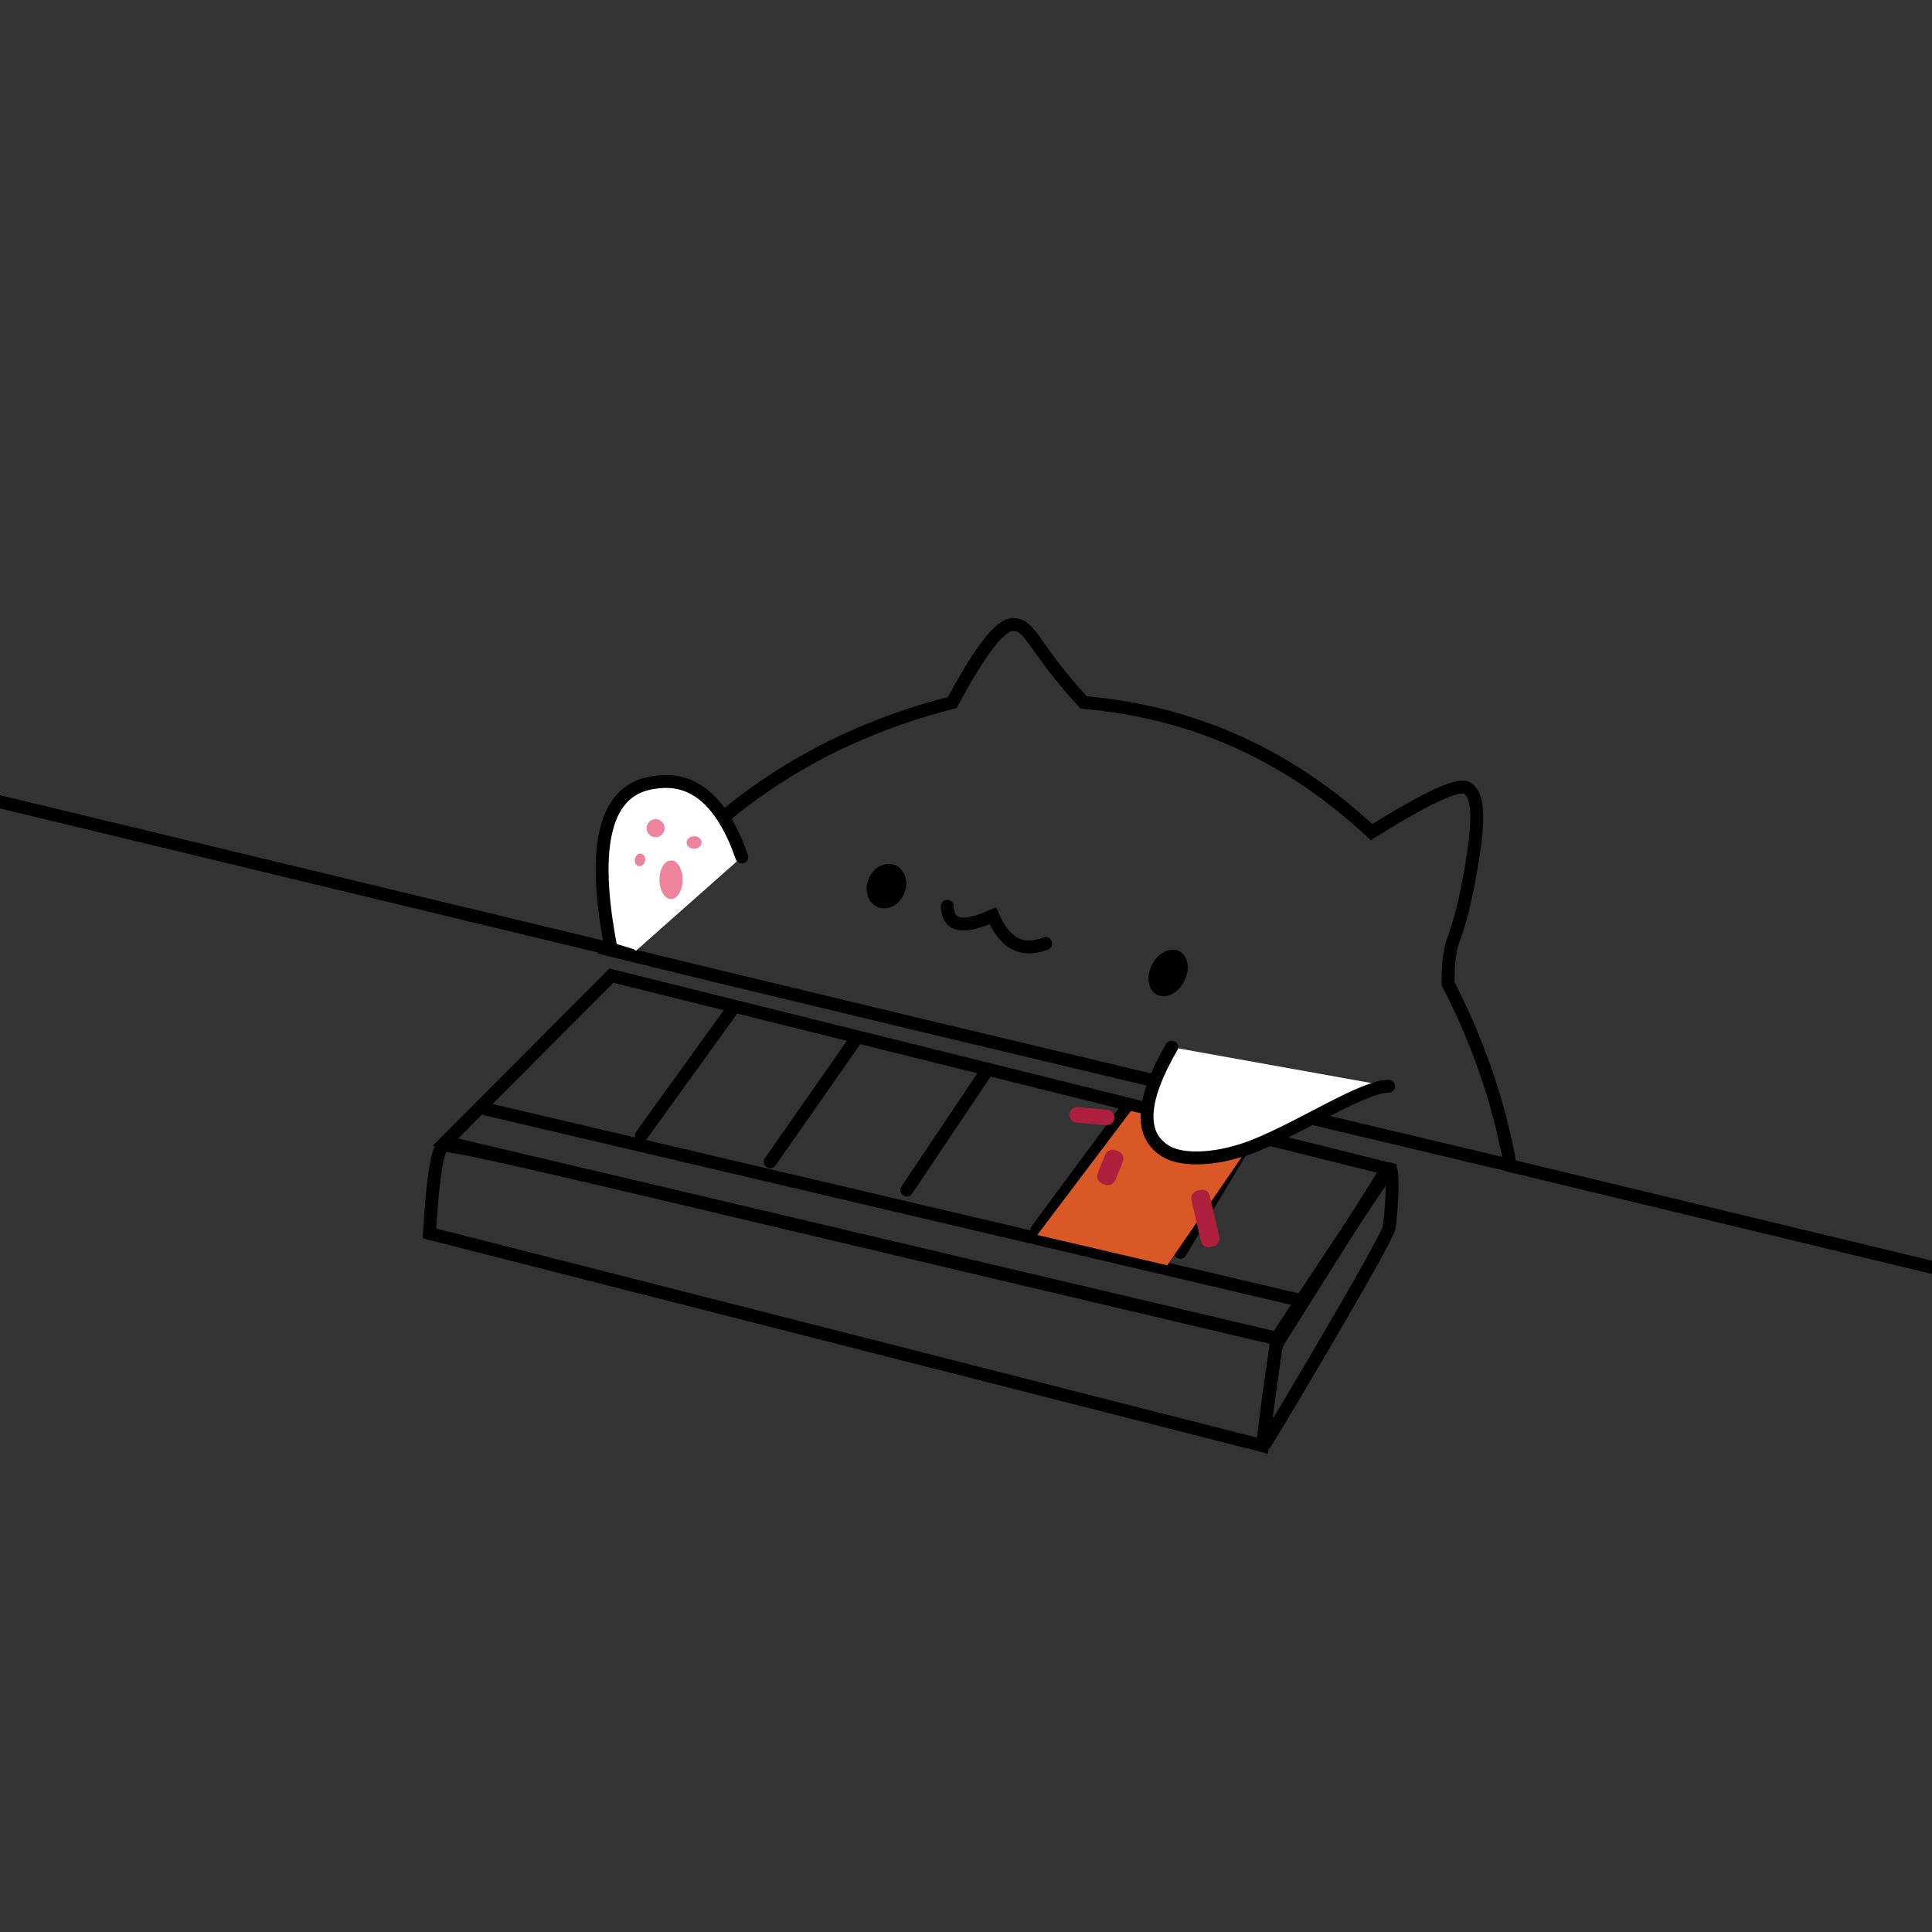 <?xml version="1.0" encoding="UTF-8"?>
<svg width="750px" height="750px" viewBox="0 0 750 750" version="1.1" xmlns="http://www.w3.org/2000/svg" xmlns:xlink="http://www.w3.org/1999/xlink">
    <rect x="0" y="0" width="750" height="750" fill="#333333" stroke="none"/>
    <!-- Generator: Sketch 51.3 (57544) - http://www.bohemiancoding.com/sketch -->
    <title>Artboard</title>
    <desc>Created with Sketch.</desc>
    <defs></defs>
    <g id="Artboard" stroke="none" stroke-width="1" fill="none" fill-rule="evenodd">
        <g id="keyboard-outline" transform="translate(166, 378)" fill-rule="nonzero" stroke="#000000" stroke-linecap="round" stroke-width="5">
            <polygon id="Path-5" points="71.314 0.74 6.93 65.391 330.852 141.789 372.51 75.646"></polygon>
            <path d="M5.93,66.781 C3.66,68.689 1.922,80.032 0.715,100.809 L324.073,183.198 L329.665,141.753 C243.673,121.472 184.884,107.583 153.298,100.086 C56.605,77.134 7.453,65.501 5.93,66.781 Z" id="Path-6"></path>
            <path d="M330.117,140.758 C330.347,140.24 371.11,78.636 373.211,76.016 C375.312,73.396 374.23,93.628 373.162,98.814 C372.094,104.001 327.677,178.668 325.193,182.296 C322.71,185.924 329.888,141.275 330.117,140.758 Z" id="Path-7"></path>
            <path d="M337.5,126.5 L22.5,52.5" id="Line-2"></path>
            <path d="M292.184,108.16 L319.5,62.5" id="Path-8"></path>
            <path d="M236.5,99.5 L270.5,53.5" id="Path-9"></path>
            <path d="M133,73 L165.5,26.5" id="Path-11"></path>
            <path d="M83.02,62.727 L119.082,12.727" id="Path-12"></path>
            <path d="M186,84 L216.5,38.5" id="Path-10"></path>
        </g>
        <g id="cat-body" transform="translate(235, 242)" fill-rule="nonzero" stroke="#000000">
            <path d="M134.695,30.699 C77.32,45.385 32.72,77.332 0.896,126.54 C40.048,136.307 156.844,164.27 351.285,210.43 C346.973,186.247 338.927,162.729 327.148,139.875 C327.148,120.564 329.98,126.766 334.73,102.32 C339.48,77.875 339.48,67.428 334.73,64.02 C331.564,61.747 319.134,67.427 297.441,81.059 C265.48,51.13 228.227,34.344 185.68,30.699 C165.43,8.746 165.43,0.453 158.156,0.453 C153.307,0.453 145.487,10.535 134.695,30.699 Z" id="Path" stroke-width="5" stroke-linecap="round"></path>
            <ellipse id="Oval-Copy" fill="#000000" transform="translate(218.461, 135.711) rotate(27) translate(-218.461, -135.711) " cx="218.461" cy="135.711" rx="6.534" ry="9"></ellipse>
            <ellipse id="Oval-Copy-2" fill="#000000" transform="translate(109.118, 101.998) rotate(22) translate(-109.118, -101.998) " cx="109.118" cy="101.998" rx="6.974" ry="8.318"></ellipse>
            <path d="M132.764,109.83 C132.89,117.575 138.77,118.789 150.402,113.473 C155.096,124.279 161.592,127.855 170.928,124.279" id="Path-2" stroke-width="5" stroke-linecap="round"></path>
        </g>
        <g id="key-5" transform="translate(233, 303)" fill-rule="nonzero">
            <polygon fill="#D95825" transform="translate(211.79, 157.757) rotate(27) translate(-211.79, -157.757) " points="193.26 134.113 240.858 122.011 233.011 181.1 182.721 193.503"></polygon>
            <g id="left-arm">
                <path d="M54.969,29.672 C47.445,8.077 36.249,-1.582 21.381,0.695 C1.958,2.904 -3.757,24.478 4.236,65.419 L11.993,67.768" id="Path-3" stroke="#000000" stroke-width="5" fill="#FFFFFF" stroke-linecap="round"></path>
                <g id="left-paw" transform="translate(13, 15)" fill="#EE839E">
                    <circle id="Oval" cx="8.5" cy="3.5" r="3.5"></circle>
                    <ellipse id="Oval-Copy-3" transform="translate(2.44, 15.836) rotate(11) translate(-2.44, -15.836) " cx="2.44" cy="15.836" rx="2" ry="2.5"></ellipse>
                    <ellipse id="Oval-Copy-4" cx="23.469" cy="9.051" rx="2.922" ry="2.411"></ellipse>
                    <ellipse id="Oval-2" cx="14.5" cy="23.5" rx="4.5" ry="7.5"></ellipse>
                </g>
            </g>
            <path d="M224.894,98 C209.722,116.741 206.976,130.011 216.654,137.811 C222.662,142.652 236.676,144.05 250.885,140.785 C271.007,136.161 295.281,124.817 305.722,126.126" id="right-arm" stroke="#000000" stroke-width="5" fill="#FFFFFF" stroke-linecap="round" transform="translate(258.361, 120.278) rotate(-9) translate(-258.361, -120.278) "></path>
            <g id="slap-right" transform="translate(212.135, 153.113) rotate(24) translate(-212.135, -153.113) translate(174.135, 135.113)" fill="#AF1E3C">
                <rect id="Rectangle" transform="translate(9.305, 5.806) rotate(-19) translate(-9.305, -5.806) " x="0.497" y="2.806" width="17.617" height="6" rx="3"></rect>
                <rect id="Rectangle-Copy" transform="translate(23.906, 21.099) rotate(-92) translate(-23.906, -21.099) " x="16.931" y="17.434" width="13.95" height="7.33" rx="3"></rect>
                <rect id="Rectangle-Copy-2" transform="translate(65.704, 24.199) rotate(-127) translate(-65.704, -24.199) " x="54.444" y="20.533" width="22.52" height="7.33" rx="3"></rect>
            </g>
        </g>
        <path d="M-11.5,308.5 L235.5,368.014 M586.061,452.482 L789.5,501.5" id="Line" stroke="#000000" stroke-width="5" stroke-linecap="round" fill-rule="nonzero"></path>
    </g>
</svg>
